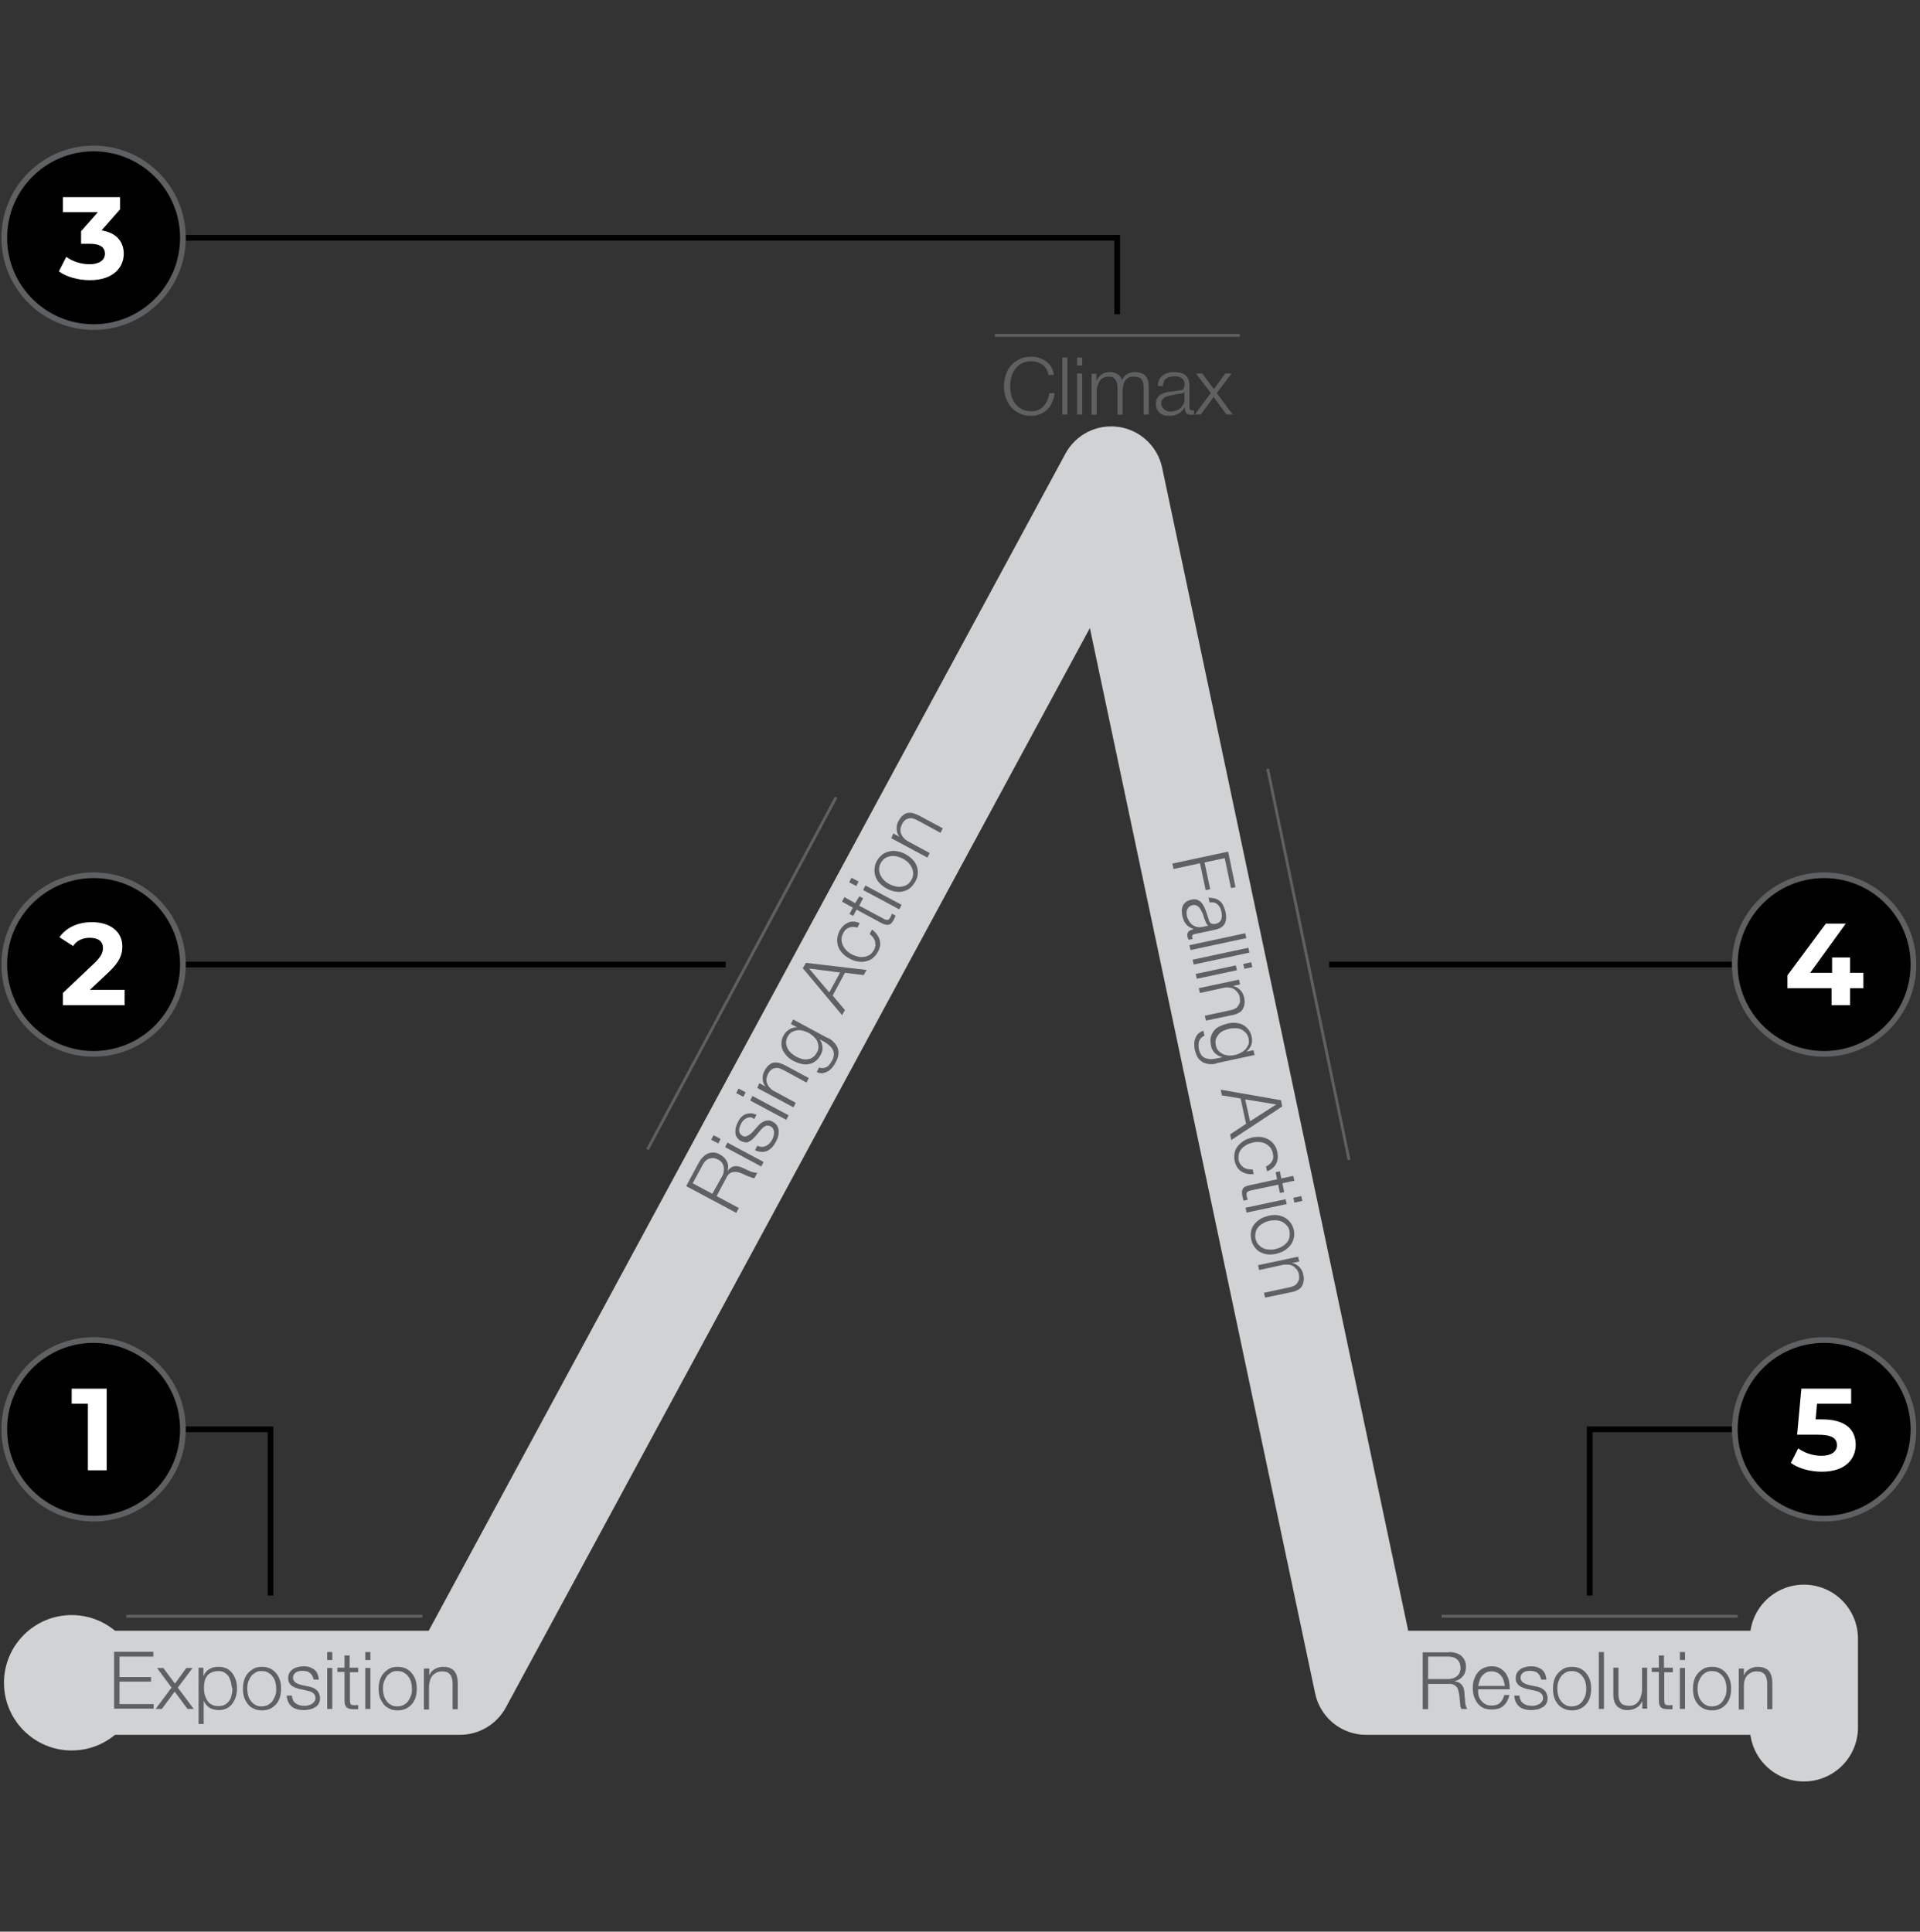 <?xml version="1.0" encoding="utf-8"?>
<!-- Generator: Adobe Illustrator 26.5.0, SVG Export Plug-In . SVG Version: 6.00 Build 0)  -->
<svg version="1.1" id="Layer_3" xmlns="http://www.w3.org/2000/svg" xmlns:xlink="http://www.w3.org/1999/xlink" x="0px" y="0px"
	 viewBox="0 0 674.9 679.1" style="enable-background:new 0 0 674.9 679.1;" xml:space="preserve">
<rect x="0" y="0" width="674.9" height="679.1" fill="#333333" stroke="none"/>
<style type="text/css">
	.st0{fill:#D0D2D3;}
	.st1{fill:#5E6062;}
	.st2{fill:none;stroke:#D0D2D3;stroke-width:38;stroke-linecap:round;stroke-linejoin:round;stroke-miterlimit:10;}
	.st3{fill:none;stroke:#5E6062;stroke-miterlimit:10;}
	.st4{fill:none;stroke:#000000;stroke-width:2;stroke-miterlimit:10;}
	.st5{stroke:#5E6062;stroke-width:2;stroke-miterlimit:10;}
	.st6{fill:#FFFFFF;}
</style>
<g>
	<path class="st0" d="M622.9,609.9H480.2c-8.7,0-16.1-6.1-17.9-14.5l-79.2-374.6L177.8,600.3c-3.2,5.9-9.4,9.6-16.1,9.6H33.7
		c-10.1,0-18.3-8.2-18.3-18.3c0-10.1,8.2-18.3,18.3-18.3h117l223.8-413.8c3.7-6.8,11.1-10.5,18.7-9.4c7.6,1.1,13.7,6.8,15.3,14.3
		l86.5,408.9h127.8c10.1,0,18.3,8.2,18.3,18.3C641.2,601.7,633,609.9,622.9,609.9z"/>
</g>
<g>
	<path class="st1" d="M245.6,408.8c0.4-0.7,0.8-1.4,1.4-1.9c0.5-0.6,1.1-1,1.7-1.3c0.6-0.3,1.3-0.4,2.1-0.4c0.7,0,1.5,0.2,2.3,0.7
		c1.1,0.6,1.9,1.4,2.4,2.4c0.5,1,0.6,2.2,0.2,3.4l0,0c0.4-0.5,0.8-0.9,1.2-1.2s0.9-0.4,1.3-0.5s1,0,1.5,0.1c0.5,0.1,1,0.3,1.6,0.6
		c0.3,0.1,0.7,0.3,1.1,0.5c0.4,0.2,0.9,0.4,1.3,0.6c0.5,0.2,0.9,0.3,1.4,0.4c0.4,0.1,0.8,0.1,1.1,0.1l-1,1.9c-0.2,0-0.5,0-0.7-0.1
		c-0.3-0.1-0.5-0.2-0.8-0.3c-0.3-0.1-0.5-0.2-0.8-0.3s-0.5-0.2-0.7-0.3c-0.6-0.3-1.3-0.6-1.9-0.8c-0.7-0.3-1.3-0.4-1.9-0.4
		c-0.6,0-1.2,0.1-1.7,0.4c-0.5,0.3-1,0.8-1.4,1.7l-3.4,6.4l7.8,4.2l-0.9,1.7l-17.6-9.4L245.6,408.8z M253.9,413.4
		c0.3-0.5,0.5-1,0.5-1.6c0.1-0.5,0.1-1.1,0-1.6c-0.1-0.5-0.3-1-0.6-1.4c-0.3-0.4-0.7-0.8-1.3-1.1c-1.1-0.6-2.1-0.7-3.1-0.4
		c-1,0.3-1.8,1.1-2.5,2.4l-3.4,6.3l6.9,3.7L253.9,413.4z"/>
	<path class="st1" d="M250.8,399.1l2.5,1.3l-0.8,1.6l-2.5-1.3L250.8,399.1z M255.7,401.7l12.7,6.8l-0.8,1.6l-12.7-6.8L255.7,401.7z"
		/>
	<path class="st1" d="M263.7,392.8c-0.5,0-0.9,0.1-1.3,0.3c-0.4,0.2-0.7,0.4-1.1,0.8c-0.3,0.3-0.6,0.7-0.8,1.2
		c-0.2,0.3-0.3,0.7-0.5,1.1c-0.1,0.4-0.2,0.8-0.2,1.2c0,0.4,0.1,0.7,0.3,1.1c0.2,0.3,0.5,0.6,0.9,0.8c0.3,0.2,0.7,0.3,1,0.2
		c0.3,0,0.7-0.2,1-0.3c0.3-0.2,0.6-0.4,0.9-0.6c0.3-0.3,0.5-0.5,0.7-0.7l1.6-1.8c0.3-0.4,0.7-0.8,1.1-1.1c0.4-0.3,0.8-0.6,1.3-0.8
		c0.5-0.2,1-0.3,1.5-0.3c0.5,0,1.1,0.2,1.6,0.5c0.7,0.4,1.2,0.8,1.5,1.4c0.3,0.6,0.5,1.2,0.5,1.8c0,0.6,0,1.3-0.2,2
		c-0.2,0.7-0.5,1.3-0.8,1.9c-0.8,1.5-1.8,2.5-3,3.1c-1.2,0.5-2.6,0.5-4.3-0.2l0.8-1.6c1.1,0.5,2.1,0.5,3,0.1
		c0.9-0.4,1.6-1.1,2.2-2.2c0.2-0.4,0.4-0.8,0.5-1.2c0.1-0.4,0.2-0.9,0.2-1.3c0-0.5-0.1-0.9-0.3-1.3c-0.2-0.4-0.5-0.7-0.9-0.9
		c-0.4-0.2-0.7-0.3-1.1-0.3c-0.3,0-0.7,0.1-1,0.3c-0.3,0.2-0.6,0.4-0.9,0.7c-0.3,0.3-0.6,0.6-0.8,0.9l-1.5,1.8
		c-0.4,0.4-0.8,0.8-1.2,1.2c-0.4,0.3-0.8,0.6-1.2,0.8c-0.4,0.2-0.9,0.3-1.3,0.2s-1-0.2-1.5-0.5c-0.6-0.3-1.1-0.8-1.4-1.3
		c-0.3-0.5-0.5-1.1-0.5-1.7c0-0.6,0-1.2,0.2-1.9c0.2-0.6,0.4-1.2,0.7-1.8c0.3-0.6,0.7-1.2,1.2-1.7c0.5-0.5,1-0.8,1.5-1
		c0.6-0.2,1.2-0.3,1.8-0.3c0.6,0,1.3,0.2,2,0.5l-0.8,1.6C264.6,392.9,264.1,392.8,263.7,392.8z"/>
	<path class="st1" d="M259.6,382.7l2.5,1.3l-0.8,1.6l-2.5-1.3L259.6,382.7z M264.5,385.3l12.7,6.8l-0.8,1.6l-12.7-6.8L264.5,385.3z"
		/>
	<path class="st1" d="M266.9,380.8l2.2,1.2l0,0c-0.6-0.7-1-1.6-1-2.6c-0.1-1,0.1-2,0.6-2.9c0.5-0.9,1-1.6,1.5-2
		c0.6-0.5,1.1-0.8,1.7-0.9c0.6-0.1,1.3-0.1,2,0.1c0.7,0.2,1.4,0.5,2.2,0.9l8.2,4.4l-0.8,1.6l-7.9-4.3c-0.5-0.3-1.1-0.5-1.6-0.7
		c-0.5-0.2-1-0.2-1.5-0.1c-0.5,0.1-0.9,0.2-1.4,0.6c-0.4,0.3-0.8,0.8-1.1,1.4c-0.3,0.6-0.5,1.2-0.6,1.8c0,0.6,0,1.2,0.3,1.7
		c0.2,0.5,0.5,1.1,1,1.5c0.4,0.5,1,0.9,1.6,1.2l7.4,4l-0.8,1.6l-12.7-6.8L266.9,380.8z"/>
	<path class="st1" d="M293,366.3c0.6,0.6,1.1,1.3,1.4,2c0.3,0.7,0.4,1.5,0.3,2.4c-0.1,0.9-0.4,1.8-1,2.9c-0.3,0.6-0.8,1.2-1.2,1.8
		c-0.5,0.5-1,1-1.6,1.3c-0.6,0.3-1.2,0.5-1.8,0.6s-1.3-0.1-2-0.4l0.8-1.6c0.5,0.2,1,0.2,1.5,0.2c0.4-0.1,0.9-0.2,1.2-0.4
		c0.4-0.2,0.7-0.5,1-0.9c0.3-0.4,0.6-0.8,0.8-1.2c0.8-1.4,0.9-2.7,0.4-3.8c-0.5-1.1-1.5-2-3-2.9l-1.7-0.9l0,0c0.6,0.8,0.9,1.7,1,2.6
		c0.1,1-0.1,1.9-0.6,2.8c-0.5,1-1.2,1.8-1.9,2.3c-0.7,0.5-1.5,0.9-2.4,1c-0.8,0.2-1.7,0.1-2.6-0.1c-0.9-0.2-1.8-0.6-2.7-1
		c-0.9-0.5-1.6-1-2.3-1.7c-0.6-0.7-1.1-1.4-1.5-2.2c-0.3-0.8-0.5-1.6-0.4-2.5c0-0.9,0.3-1.8,0.8-2.7c0.3-0.5,0.6-0.9,0.9-1.2
		c0.4-0.3,0.7-0.6,1.2-0.9s0.9-0.4,1.3-0.5c0.5-0.1,0.9-0.1,1.3-0.1l0,0l-2.2-1.2l0.8-1.6l11.7,6.3
		C291.6,365.1,292.4,365.6,293,366.3z M287.7,368c0-0.7-0.2-1.3-0.4-1.9c-0.3-0.6-0.7-1.1-1.2-1.6c-0.5-0.5-1.1-0.9-1.7-1.3
		c-0.6-0.3-1.3-0.6-2-0.8c-0.7-0.2-1.4-0.3-2.1-0.2c-0.7,0.1-1.3,0.3-1.9,0.6s-1.1,0.9-1.5,1.6c-0.4,0.7-0.6,1.5-0.6,2.1
		c0,0.7,0.2,1.3,0.5,2c0.3,0.6,0.7,1.2,1.3,1.7c0.5,0.5,1.2,0.9,1.8,1.3c0.6,0.3,1.3,0.6,2,0.8c0.7,0.2,1.4,0.2,2,0.1
		c0.7-0.1,1.3-0.3,1.8-0.7c0.6-0.4,1-0.9,1.4-1.6C287.6,369.3,287.7,368.7,287.7,368z"/>
	<path class="st1" d="M283.3,338.5l21.3,2.5l-1,1.8l-6.6-0.8l-4.3,8l4.3,5.1l-1,1.8l-13.8-16.5L283.3,338.5z M295.3,341.9l-10.9-1.4
		l7.1,8.4L295.3,341.9z"/>
	<path class="st1" d="M298.5,326.1c-0.9,0.3-1.6,0.9-2.1,2c-0.4,0.7-0.6,1.5-0.6,2.2c0,0.7,0.2,1.4,0.5,2.1c0.3,0.6,0.7,1.2,1.3,1.8
		c0.5,0.5,1.2,1,1.8,1.3c0.7,0.4,1.4,0.6,2.1,0.8c0.8,0.2,1.5,0.2,2.2,0.1c0.7-0.1,1.4-0.3,2-0.7c0.6-0.4,1.1-1,1.5-1.7
		c0.3-0.5,0.4-1,0.5-1.5c0-0.5,0-1-0.1-1.5c-0.1-0.5-0.4-1-0.7-1.4c-0.3-0.5-0.7-0.8-1.2-1.2l0.8-1.6c1.4,1,2.3,2.3,2.7,3.6
		c0.4,1.4,0.2,2.8-0.6,4.2c-0.5,1-1.2,1.7-1.9,2.3s-1.6,0.9-2.5,1.1c-0.9,0.2-1.8,0.2-2.8,0c-1-0.2-1.9-0.5-2.8-1
		c-0.9-0.5-1.7-1.1-2.4-1.8c-0.7-0.7-1.2-1.5-1.5-2.3c-0.3-0.8-0.5-1.7-0.4-2.7c0-0.9,0.3-1.9,0.8-2.9c0.7-1.4,1.7-2.3,2.9-2.9
		c1.2-0.6,2.6-0.5,4.2,0.1l-0.8,1.6C300.3,325.8,299.3,325.8,298.5,326.1z"/>
	<path class="st1" d="M302.1,315.1l1.3,0.7l-1.4,2.6l8.6,4.6c0.5,0.3,0.9,0.4,1.3,0.4c0.4,0,0.7-0.2,1-0.8c0.2-0.4,0.5-0.9,0.6-1.4
		l1.3,0.7c-0.1,0.2-0.2,0.5-0.3,0.7s-0.2,0.5-0.3,0.7c-0.6,1-1.1,1.7-1.8,1.8s-1.5,0-2.6-0.6l-8.7-4.7l-1.2,2.2l-1.3-0.7l1.2-2.2
		l-3.8-2.1l0.8-1.6l3.8,2.1L302.1,315.1z"/>
	<path class="st1" d="M299.3,308.6l2.5,1.3l-0.8,1.6l-2.5-1.3L299.3,308.6z M304.2,311.3l12.7,6.8l-0.8,1.6l-12.7-6.8L304.2,311.3z"
		/>
	<path class="st1" d="M310.2,300.4c0.8-0.6,1.6-0.9,2.5-1.1c0.9-0.2,1.8-0.2,2.8,0c1,0.2,1.9,0.5,2.8,1c0.9,0.5,1.7,1.1,2.4,1.8
		c0.7,0.7,1.2,1.5,1.5,2.3s0.5,1.7,0.4,2.7c0,0.9-0.3,1.9-0.9,2.9s-1.2,1.7-1.9,2.3c-0.8,0.6-1.6,0.9-2.5,1.1s-1.8,0.2-2.8,0
		c-1-0.2-1.9-0.5-2.8-1c-0.9-0.5-1.7-1.1-2.4-1.8c-0.7-0.7-1.2-1.5-1.5-2.3c-0.3-0.8-0.5-1.7-0.4-2.7c0-0.9,0.3-1.9,0.8-2.9
		S309.5,301,310.2,300.4z M309,305.6c0,0.7,0.2,1.4,0.5,2.1c0.3,0.6,0.7,1.2,1.3,1.8s1.2,1,1.8,1.3c0.7,0.4,1.4,0.6,2.1,0.8
		c0.8,0.2,1.5,0.2,2.2,0.1c0.7-0.1,1.4-0.3,2-0.7c0.6-0.4,1.1-1,1.5-1.7s0.6-1.5,0.6-2.2c0-0.7-0.2-1.4-0.5-2.1
		c-0.3-0.6-0.7-1.2-1.3-1.8c-0.5-0.5-1.2-1-1.8-1.3c-0.7-0.4-1.4-0.6-2.1-0.8c-0.8-0.2-1.5-0.2-2.2-0.1c-0.7,0.1-1.4,0.3-2,0.7
		c-0.6,0.4-1.1,1-1.5,1.7S309,304.9,309,305.6z"/>
	<path class="st1" d="M314,293l2.2,1.2l0,0c-0.6-0.7-1-1.6-1-2.6c-0.1-1,0.1-2,0.6-2.9c0.5-0.9,1-1.6,1.5-2c0.6-0.5,1.1-0.8,1.7-0.9
		c0.6-0.1,1.3-0.1,2,0.1c0.7,0.2,1.4,0.5,2.2,0.9l8.2,4.4l-0.8,1.6l-7.9-4.3c-0.5-0.3-1.1-0.5-1.6-0.7c-0.5-0.2-1-0.2-1.5-0.1
		c-0.5,0.1-0.9,0.2-1.4,0.6c-0.4,0.3-0.8,0.8-1.1,1.4c-0.3,0.6-0.5,1.2-0.6,1.8c0,0.6,0,1.2,0.3,1.7c0.2,0.5,0.5,1.1,1,1.5
		c0.4,0.5,1,0.9,1.6,1.2l7.4,4l-0.8,1.6l-12.7-6.8L314,293z"/>
</g>
<line class="st2" x1="634.1" y1="607.3" x2="634.1" y2="576.1"/>
<line class="st3" x1="44.4" y1="568.2" x2="148.5" y2="568.2"/>
<line class="st3" x1="506.7" y1="568.2" x2="610.8" y2="568.2"/>
<line class="st3" x1="293.9" y1="280.3" x2="227.6" y2="404.1"/>
<line class="st3" x1="445.6" y1="270.3" x2="474.2" y2="407.8"/>
<line class="st3" x1="349.7" y1="117.9" x2="435.8" y2="117.9"/>
<polyline class="st4" points="558.8,560.9 558.8,502.5 634.1,502.5 "/>
<polyline class="st4" points="95.1,560.9 95.1,502.5 19.8,502.5 "/>
<polyline class="st4" points="8.3,83.6 392.7,83.6 392.7,110.5 "/>
<ellipse class="st0" cx="25.2" cy="591.6" rx="23.8" ry="23.8"/>
<g>
	<path class="st1" d="M509.3,580.8c0.8,0,1.6,0.1,2.3,0.3c0.7,0.2,1.4,0.5,1.9,0.9c0.5,0.4,1,1,1.3,1.6c0.3,0.7,0.5,1.4,0.5,2.3
		c0,1.3-0.3,2.4-1,3.3c-0.7,0.9-1.6,1.5-2.9,1.8v0.1c0.7,0.1,1.2,0.3,1.6,0.5c0.4,0.3,0.8,0.6,1,1c0.3,0.4,0.5,0.8,0.6,1.4
		c0.1,0.5,0.2,1.1,0.2,1.7c0,0.3,0,0.7,0.1,1.2s0.1,1,0.1,1.5c0.1,0.5,0.1,1,0.3,1.4c0.1,0.4,0.3,0.8,0.5,1h-2.1
		c-0.1-0.2-0.2-0.4-0.3-0.7s-0.1-0.6-0.1-0.8c0-0.3-0.1-0.6-0.1-0.9s0-0.5-0.1-0.7c0-0.7-0.1-1.4-0.2-2.1c-0.1-0.7-0.3-1.3-0.5-1.9
		s-0.7-1-1.2-1.3s-1.2-0.5-2.1-0.4H502v8.9h-1.9v-20H509.3z M509.1,590.3c0.6,0,1.1-0.1,1.7-0.3s1-0.4,1.4-0.8
		c0.4-0.3,0.7-0.7,0.9-1.2c0.2-0.5,0.3-1,0.3-1.6c0-1.2-0.4-2.2-1.1-2.9c-0.7-0.7-1.8-1.1-3.2-1.1H502v7.9H509.1z"/>
	<path class="st1" d="M519.7,596c0.2,0.7,0.5,1.3,0.9,1.8c0.4,0.5,0.9,1,1.5,1.3c0.6,0.4,1.3,0.5,2.2,0.5c1.3,0,2.3-0.3,3-1
		s1.2-1.6,1.5-2.7h1.8c-0.4,1.6-1.1,2.9-2.1,3.8c-1,0.9-2.4,1.3-4.2,1.3c-1.1,0-2.1-0.2-3-0.6c-0.8-0.4-1.5-1-2-1.7
		c-0.5-0.7-0.9-1.5-1.2-2.4s-0.4-1.9-0.4-2.9c0-1,0.1-1.9,0.4-2.8c0.3-0.9,0.6-1.7,1.2-2.4c0.5-0.7,1.2-1.3,2-1.7
		c0.8-0.4,1.8-0.7,3-0.7c1.2,0,2.1,0.2,3,0.7c0.8,0.5,1.5,1.1,2,1.8c0.5,0.8,0.9,1.6,1.1,2.6c0.2,1,0.3,2,0.3,3h-11.1
		C519.5,594.7,519.6,595.4,519.7,596z M528.5,590.7c-0.2-0.6-0.5-1.2-0.9-1.6c-0.4-0.5-0.9-0.9-1.4-1.1c-0.6-0.3-1.2-0.4-1.9-0.4
		c-0.7,0-1.4,0.1-1.9,0.4c-0.6,0.3-1,0.7-1.4,1.1c-0.4,0.5-0.7,1-0.9,1.7c-0.2,0.6-0.4,1.3-0.5,1.9h9.4
		C528.8,591.9,528.7,591.3,528.5,590.7z"/>
	<path class="st1" d="M541.3,589.2c-0.2-0.4-0.5-0.7-0.8-1s-0.7-0.5-1.2-0.6c-0.4-0.1-0.9-0.2-1.4-0.2c-0.4,0-0.8,0-1.2,0.1
		c-0.4,0.1-0.8,0.2-1.1,0.4s-0.6,0.5-0.8,0.8c-0.2,0.3-0.3,0.7-0.3,1.2c0,0.4,0.1,0.7,0.3,1c0.2,0.3,0.4,0.5,0.7,0.7s0.6,0.3,1,0.5
		c0.4,0.1,0.7,0.2,1,0.3l2.4,0.5c0.5,0.1,1,0.2,1.5,0.4c0.5,0.2,0.9,0.5,1.3,0.8s0.7,0.7,0.9,1.2c0.2,0.5,0.4,1,0.4,1.7
		c0,0.8-0.2,1.5-0.5,2c-0.4,0.6-0.8,1-1.4,1.3c-0.6,0.3-1.2,0.6-1.9,0.7s-1.4,0.2-2,0.2c-1.7,0-3.1-0.4-4.1-1.2s-1.7-2.1-1.8-3.9
		h1.8c0.1,1.2,0.5,2.1,1.3,2.7c0.8,0.6,1.8,0.9,3,0.9c0.4,0,0.9,0,1.3-0.1c0.5-0.1,0.9-0.3,1.3-0.5c0.4-0.2,0.7-0.5,1-0.9
		c0.3-0.3,0.4-0.8,0.4-1.3c0-0.4-0.1-0.8-0.3-1.1c-0.2-0.3-0.4-0.5-0.7-0.7c-0.3-0.2-0.6-0.4-1-0.5c-0.4-0.1-0.8-0.2-1.2-0.3
		l-2.3-0.5c-0.6-0.1-1.1-0.3-1.6-0.5s-0.9-0.4-1.3-0.7c-0.4-0.3-0.6-0.6-0.9-1.1s-0.3-0.9-0.3-1.6c0-0.7,0.2-1.4,0.5-1.9
		c0.3-0.5,0.8-0.9,1.3-1.3c0.5-0.3,1.1-0.5,1.8-0.7c0.6-0.1,1.3-0.2,1.9-0.2c0.7,0,1.4,0.1,2,0.3c0.6,0.2,1.2,0.5,1.7,0.9
		c0.5,0.4,0.9,0.9,1.1,1.5c0.3,0.6,0.4,1.3,0.5,2h-1.8C541.6,590.1,541.5,589.6,541.3,589.2z"/>
	<path class="st1" d="M555.5,586.6c0.8,0.4,1.6,1,2.1,1.7c0.6,0.7,1,1.5,1.3,2.4s0.4,1.9,0.4,3c0,1-0.1,2-0.4,3
		c-0.3,0.9-0.7,1.7-1.3,2.4c-0.6,0.7-1.3,1.2-2.1,1.6s-1.8,0.6-2.9,0.6c-1.1,0-2.1-0.2-2.9-0.6c-0.8-0.4-1.6-0.9-2.1-1.6
		c-0.6-0.7-1-1.5-1.3-2.4c-0.3-0.9-0.4-1.9-0.4-3c0-1,0.1-2,0.4-3c0.3-0.9,0.7-1.7,1.3-2.4c0.6-0.7,1.3-1.2,2.1-1.7
		c0.8-0.4,1.8-0.6,2.9-0.6C553.6,586,554.6,586.2,555.5,586.6z M550.3,588c-0.6,0.4-1.2,0.8-1.6,1.4c-0.4,0.6-0.7,1.2-1,2
		c-0.2,0.7-0.3,1.5-0.3,2.3s0.1,1.5,0.3,2.3c0.2,0.7,0.5,1.4,1,2c0.4,0.6,0.9,1,1.6,1.4c0.6,0.4,1.4,0.5,2.2,0.5s1.6-0.2,2.2-0.5
		s1.2-0.8,1.6-1.4c0.4-0.6,0.7-1.2,1-2c0.2-0.7,0.3-1.5,0.3-2.3s-0.1-1.5-0.3-2.3c-0.2-0.7-0.5-1.4-1-2c-0.4-0.6-0.9-1-1.6-1.4
		s-1.4-0.5-2.2-0.5S551,587.6,550.3,588z"/>
	<path class="st1" d="M563.8,580.8v20H562v-20H563.8z"/>
	<path class="st1" d="M577.3,600.8v-2.6h-0.1c-0.5,1-1.1,1.7-2,2.2c-0.9,0.5-1.9,0.8-3,0.8c-0.9,0-1.7-0.1-2.3-0.4
		c-0.6-0.3-1.2-0.6-1.6-1.1c-0.4-0.5-0.7-1-0.9-1.7c-0.2-0.7-0.3-1.4-0.3-2.3v-9.4h1.8v9.4c0,1.3,0.3,2.3,0.9,3s1.6,1,3,1
		c0.8,0,1.4-0.2,2-0.5c0.5-0.3,1-0.8,1.3-1.3c0.4-0.5,0.6-1.2,0.8-1.9s0.3-1.4,0.3-2.1v-7.6h1.8v14.4H577.3z"/>
	<path class="st1" d="M588,586.4v1.5H585v9.7c0,0.6,0.1,1,0.2,1.4c0.2,0.3,0.6,0.5,1.2,0.5c0.5,0,1,0,1.5-0.1v1.5
		c-0.3,0-0.5,0-0.8,0c-0.3,0-0.5,0-0.8,0c-1.2,0-2-0.2-2.5-0.7c-0.5-0.5-0.7-1.3-0.7-2.5v-9.9h-2.5v-1.5h2.5V582h1.8v4.3H588z"/>
	<path class="st1" d="M592.3,580.8v2.8h-1.8v-2.8H592.3z M592.3,586.4v14.4h-1.8v-14.4H592.3z"/>
	<path class="st1" d="M604.7,586.6c0.8,0.4,1.6,1,2.1,1.7c0.6,0.7,1,1.5,1.3,2.4s0.4,1.9,0.4,3c0,1-0.1,2-0.4,3
		c-0.3,0.9-0.7,1.7-1.3,2.4c-0.6,0.7-1.3,1.2-2.1,1.6s-1.8,0.6-2.9,0.6c-1.1,0-2.1-0.2-2.9-0.6c-0.8-0.4-1.6-0.9-2.1-1.6
		c-0.6-0.7-1-1.5-1.3-2.4c-0.3-0.9-0.4-1.9-0.4-3c0-1,0.1-2,0.4-3c0.3-0.9,0.7-1.7,1.3-2.4c0.6-0.7,1.3-1.2,2.1-1.7
		c0.8-0.4,1.8-0.6,2.9-0.6C602.9,586,603.9,586.2,604.7,586.6z M599.6,588c-0.6,0.4-1.2,0.8-1.6,1.4c-0.4,0.6-0.7,1.2-1,2
		c-0.2,0.7-0.3,1.5-0.3,2.3s0.1,1.5,0.3,2.3c0.2,0.7,0.5,1.4,1,2c0.4,0.6,0.9,1,1.6,1.4c0.6,0.4,1.4,0.5,2.2,0.5s1.6-0.2,2.2-0.5
		s1.2-0.8,1.6-1.4c0.4-0.6,0.7-1.2,1-2c0.2-0.7,0.3-1.5,0.3-2.3s-0.1-1.5-0.3-2.3c-0.2-0.7-0.5-1.4-1-2c-0.4-0.6-0.9-1-1.6-1.4
		s-1.4-0.5-2.2-0.5S600.2,587.6,599.6,588z"/>
	<path class="st1" d="M613,586.4v2.5h0.1c0.3-0.9,0.9-1.6,1.8-2.1c0.9-0.5,1.8-0.8,2.8-0.8c1,0,1.9,0.1,2.5,0.4
		c0.7,0.3,1.2,0.6,1.6,1.1c0.4,0.5,0.7,1.1,0.9,1.8c0.2,0.7,0.3,1.5,0.3,2.3v9.3h-1.8v-9c0-0.6-0.1-1.2-0.2-1.7
		c-0.1-0.5-0.3-1-0.6-1.4c-0.3-0.4-0.7-0.7-1.1-0.9c-0.5-0.2-1.1-0.3-1.8-0.3c-0.7,0-1.3,0.1-1.9,0.4s-1,0.6-1.4,1
		c-0.4,0.4-0.7,1-0.9,1.6c-0.2,0.6-0.3,1.3-0.3,2v8.4h-1.8v-14.4H613z"/>
</g>
<g>
	<path class="st1" d="M53.9,580.8v1.6H42v7.2h11.1v1.6H42v7.9h12v1.6H40.1v-20H53.9z"/>
	<path class="st1" d="M55.2,586.4h2.2l4.1,5.5l4-5.5h2.2l-5.2,6.9l5.6,7.5h-2.2l-4.5-6.1l-4.5,6.1h-2.2l5.6-7.5L55.2,586.4z"/>
	<path class="st1" d="M71.5,586.4v2.7h0.1c0.4-1,1.1-1.8,2-2.3c0.9-0.6,2-0.8,3.2-0.8c1.1,0,2.1,0.2,2.9,0.6c0.8,0.4,1.5,1,2,1.7
		c0.5,0.7,0.9,1.5,1.2,2.4c0.3,0.9,0.4,1.9,0.4,2.9s-0.1,2-0.4,2.9c-0.3,0.9-0.7,1.7-1.2,2.4c-0.5,0.7-1.2,1.3-2,1.7
		s-1.8,0.6-2.9,0.6c-0.5,0-1-0.1-1.6-0.2c-0.5-0.1-1-0.3-1.5-0.6c-0.4-0.3-0.8-0.6-1.2-1c-0.3-0.4-0.6-0.8-0.8-1.4h-0.1v8.1h-1.8
		v-19.8H71.5z M81.2,591.4c-0.2-0.7-0.5-1.4-0.8-2c-0.4-0.6-0.9-1-1.5-1.4c-0.6-0.4-1.3-0.5-2.2-0.5c-1,0-1.8,0.2-2.4,0.5
		c-0.7,0.3-1.2,0.8-1.6,1.3c-0.4,0.6-0.7,1.2-0.8,2c-0.2,0.7-0.2,1.5-0.2,2.4c0,0.7,0.1,1.5,0.3,2.2c0.2,0.7,0.5,1.4,0.9,2
		c0.4,0.6,0.9,1.1,1.6,1.4c0.6,0.4,1.4,0.5,2.4,0.5c0.8,0,1.6-0.2,2.2-0.5c0.6-0.4,1.1-0.8,1.5-1.4c0.4-0.6,0.7-1.2,0.8-2
		c0.2-0.7,0.3-1.5,0.3-2.2C81.4,592.9,81.3,592.1,81.2,591.4z"/>
	<path class="st1" d="M95,586.6c0.8,0.4,1.6,1,2.1,1.7c0.6,0.7,1,1.5,1.3,2.4c0.3,0.9,0.4,1.9,0.4,3c0,1-0.1,2-0.4,3
		c-0.3,0.9-0.7,1.7-1.3,2.4c-0.6,0.7-1.3,1.2-2.1,1.6c-0.8,0.4-1.8,0.6-2.9,0.6c-1.1,0-2.1-0.2-2.9-0.6c-0.8-0.4-1.6-0.9-2.1-1.6
		s-1-1.5-1.3-2.4c-0.3-0.9-0.4-1.9-0.4-3c0-1,0.1-2,0.4-3c0.3-0.9,0.7-1.7,1.3-2.4s1.3-1.2,2.1-1.7c0.8-0.4,1.8-0.6,2.9-0.6
		C93.1,586,94.1,586.2,95,586.6z M89.8,588c-0.6,0.4-1.2,0.8-1.6,1.4c-0.4,0.6-0.7,1.2-1,2c-0.2,0.7-0.3,1.5-0.3,2.3
		s0.1,1.5,0.3,2.3c0.2,0.7,0.5,1.4,1,2c0.4,0.6,0.9,1,1.6,1.4s1.4,0.5,2.2,0.5c0.8,0,1.6-0.2,2.2-0.5c0.6-0.4,1.2-0.8,1.6-1.4
		c0.4-0.6,0.7-1.2,1-2s0.3-1.5,0.3-2.3s-0.1-1.5-0.3-2.3s-0.5-1.4-1-2c-0.4-0.6-0.9-1-1.6-1.4c-0.6-0.4-1.4-0.5-2.2-0.5
		C91.2,587.4,90.5,587.6,89.8,588z"/>
	<path class="st1" d="M109.8,589.2c-0.2-0.4-0.5-0.7-0.8-1c-0.3-0.3-0.7-0.5-1.2-0.6c-0.4-0.1-0.9-0.2-1.4-0.2c-0.4,0-0.8,0-1.2,0.1
		s-0.8,0.2-1.1,0.4s-0.6,0.5-0.8,0.8c-0.2,0.3-0.3,0.7-0.3,1.2c0,0.4,0.1,0.7,0.3,1c0.2,0.3,0.4,0.5,0.7,0.7c0.3,0.2,0.6,0.3,1,0.5
		c0.4,0.1,0.7,0.2,1,0.3l2.4,0.5c0.5,0.1,1,0.2,1.5,0.4c0.5,0.2,0.9,0.5,1.3,0.8c0.4,0.3,0.7,0.7,0.9,1.2c0.2,0.5,0.4,1,0.4,1.7
		c0,0.8-0.2,1.5-0.5,2s-0.8,1-1.4,1.3c-0.6,0.3-1.2,0.6-1.9,0.7c-0.7,0.1-1.4,0.2-2,0.2c-1.7,0-3.1-0.4-4.1-1.2s-1.7-2.1-1.8-3.9
		h1.8c0.1,1.2,0.5,2.1,1.3,2.7c0.8,0.6,1.8,0.9,3,0.9c0.4,0,0.9,0,1.3-0.1c0.5-0.1,0.9-0.3,1.3-0.5c0.4-0.2,0.7-0.5,1-0.9
		c0.3-0.3,0.4-0.8,0.4-1.3c0-0.4-0.1-0.8-0.3-1.1s-0.4-0.5-0.7-0.7c-0.3-0.2-0.6-0.4-1-0.5c-0.4-0.1-0.8-0.2-1.2-0.3l-2.3-0.5
		c-0.6-0.1-1.1-0.3-1.6-0.5c-0.5-0.2-0.9-0.4-1.3-0.7c-0.4-0.3-0.6-0.6-0.9-1.1c-0.2-0.4-0.3-0.9-0.3-1.6c0-0.7,0.2-1.4,0.5-1.9
		s0.8-0.9,1.3-1.3c0.5-0.3,1.1-0.5,1.8-0.7c0.6-0.1,1.3-0.2,1.9-0.2c0.7,0,1.4,0.1,2,0.3c0.6,0.2,1.2,0.5,1.7,0.9
		c0.5,0.4,0.9,0.9,1.1,1.5c0.3,0.6,0.4,1.3,0.5,2h-1.8C110.1,590.1,110,589.6,109.8,589.2z"/>
	<path class="st1" d="M116.8,580.8v2.8H115v-2.8H116.8z M116.8,586.4v14.4H115v-14.4H116.8z"/>
	<path class="st1" d="M125.9,586.4v1.5H123v9.7c0,0.6,0.1,1,0.2,1.4c0.2,0.3,0.6,0.5,1.2,0.5c0.5,0,1,0,1.5-0.1v1.5
		c-0.3,0-0.5,0-0.8,0c-0.3,0-0.5,0-0.8,0c-1.2,0-2-0.2-2.5-0.7c-0.5-0.5-0.7-1.3-0.7-2.5v-9.9h-2.5v-1.5h2.5V582h1.8v4.3H125.9z"/>
	<path class="st1" d="M130.2,580.8v2.8h-1.8v-2.8H130.2z M130.2,586.4v14.4h-1.8v-14.4H130.2z"/>
	<path class="st1" d="M142.7,586.6c0.8,0.4,1.6,1,2.1,1.7c0.6,0.7,1,1.5,1.3,2.4c0.3,0.9,0.4,1.9,0.4,3c0,1-0.1,2-0.4,3
		c-0.3,0.9-0.7,1.7-1.3,2.4c-0.6,0.7-1.3,1.2-2.1,1.6c-0.8,0.4-1.8,0.6-2.9,0.6c-1.1,0-2.1-0.2-2.9-0.6c-0.8-0.4-1.6-0.9-2.1-1.6
		s-1-1.5-1.3-2.4c-0.3-0.9-0.4-1.9-0.4-3c0-1,0.1-2,0.4-3c0.3-0.9,0.7-1.7,1.3-2.4s1.3-1.2,2.1-1.7c0.8-0.4,1.8-0.6,2.9-0.6
		C140.8,586,141.8,586.2,142.7,586.6z M137.5,588c-0.6,0.4-1.2,0.8-1.6,1.4c-0.4,0.6-0.7,1.2-1,2c-0.2,0.7-0.3,1.5-0.3,2.3
		s0.1,1.5,0.3,2.3c0.2,0.7,0.5,1.4,1,2c0.4,0.6,0.9,1,1.6,1.4s1.4,0.5,2.2,0.5c0.8,0,1.6-0.2,2.2-0.5c0.6-0.4,1.2-0.8,1.6-1.4
		c0.4-0.6,0.7-1.2,1-2s0.3-1.5,0.3-2.3s-0.1-1.5-0.3-2.3s-0.5-1.4-1-2c-0.4-0.6-0.9-1-1.6-1.4c-0.6-0.4-1.4-0.5-2.2-0.5
		C138.9,587.4,138.1,587.6,137.5,588z"/>
	<path class="st1" d="M150.9,586.4v2.5h0.1c0.3-0.9,0.9-1.6,1.8-2.1c0.9-0.5,1.8-0.8,2.8-0.8c1,0,1.9,0.1,2.5,0.4
		c0.7,0.3,1.2,0.6,1.6,1.1c0.4,0.5,0.7,1.1,0.9,1.8c0.2,0.7,0.3,1.5,0.3,2.3v9.3h-1.8v-9c0-0.6-0.1-1.2-0.2-1.7
		c-0.1-0.5-0.3-1-0.6-1.4c-0.3-0.4-0.7-0.7-1.1-0.9c-0.5-0.2-1.1-0.3-1.8-0.3c-0.7,0-1.3,0.1-1.9,0.4c-0.6,0.3-1,0.6-1.4,1
		c-0.4,0.4-0.7,1-0.9,1.6c-0.2,0.6-0.3,1.3-0.4,2v8.4h-1.8v-14.4H150.9z"/>
</g>
<g>
	<path class="st1" d="M434.3,311.9l-1.6,0.3l-2.2-10.5l-7.1,1.5l2,9.4l-1.6,0.3l-2-9.4l-9.3,2l-0.4-1.9l19.6-4.2L434.3,311.9z"/>
	<path class="st1" d="M427.1,315.9c0.7,0.2,1.2,0.5,1.7,0.9c0.5,0.4,0.9,0.9,1.2,1.6c0.3,0.6,0.6,1.4,0.8,2.2
		c0.1,0.6,0.2,1.3,0.2,1.9s-0.1,1.2-0.3,1.8c-0.2,0.6-0.6,1.1-1.1,1.5s-1.3,0.8-2.2,1l-7.5,1.6c-0.7,0.1-1,0.6-0.8,1.2
		c0,0.2,0.1,0.4,0.2,0.5l-1.5,0.3c-0.1-0.2-0.1-0.4-0.2-0.5c-0.1-0.2-0.1-0.3-0.2-0.6c-0.1-0.4-0.1-0.8,0-1.1
		c0.1-0.3,0.2-0.5,0.4-0.7c0.2-0.2,0.4-0.3,0.7-0.5c0.3-0.1,0.6-0.2,1-0.3l0-0.1c-0.5-0.2-1-0.4-1.4-0.7c-0.4-0.2-0.8-0.5-1.1-0.9
		c-0.3-0.3-0.6-0.8-0.8-1.2s-0.4-1.1-0.6-1.8c-0.1-0.7-0.2-1.3-0.2-1.9c0-0.6,0.2-1.2,0.4-1.7c0.2-0.5,0.6-0.9,1.1-1.3
		c0.5-0.4,1.1-0.6,1.8-0.8c1-0.2,1.8-0.2,2.5,0.2c0.6,0.3,1.2,0.8,1.6,1.5c0.4,0.7,0.8,1.4,1.1,2.3c0.3,0.9,0.6,1.8,0.9,2.7
		c0.1,0.4,0.2,0.7,0.3,0.9c0.1,0.3,0.3,0.5,0.4,0.6s0.4,0.3,0.7,0.3c0.3,0.1,0.6,0,1,0c0.6-0.1,1-0.3,1.4-0.6c0.3-0.3,0.6-0.6,0.7-1
		c0.1-0.4,0.2-0.8,0.2-1.3c0-0.5-0.1-1-0.2-1.5c-0.2-1.1-0.7-1.9-1.4-2.5c-0.7-0.6-1.6-0.8-2.7-0.6l-0.4-1.7
		C425.7,315.7,426.5,315.7,427.1,315.9z M424.8,325.4c-0.2-0.1-0.4-0.2-0.6-0.5c-0.2-0.3-0.3-0.6-0.4-0.8c-0.3-0.7-0.6-1.4-0.8-2.2
		s-0.6-1.4-0.9-2c-0.3-0.6-0.7-1.1-1.2-1.4c-0.5-0.3-1-0.4-1.7-0.3c-0.4,0.1-0.8,0.3-1.1,0.5c-0.3,0.2-0.5,0.5-0.7,0.9
		c-0.2,0.3-0.3,0.7-0.3,1.1c0,0.4,0,0.8,0.1,1.2c0.1,0.7,0.4,1.3,0.7,1.8c0.3,0.6,0.7,1,1.2,1.4c0.5,0.4,1,0.6,1.6,0.8
		c0.6,0.1,1.3,0.1,1.9,0L424.8,325.4L424.8,325.4z"/>
	<path class="st1" d="M438.1,329.8l-19.6,4.2l-0.4-1.7l19.6-4.2L438.1,329.8z"/>
	<path class="st1" d="M439.2,334.9l-19.6,4.2l-0.4-1.7l19.6-4.2L439.2,334.9z"/>
	<path class="st1" d="M434.8,341.1l-14.1,3l-0.4-1.7l14.1-3L434.8,341.1z M440.2,340l-2.8,0.6l-0.4-1.7l2.8-0.6L440.2,340z"/>
	<path class="st1" d="M435.9,346.1l-2.4,0.5l0,0.1c0.9,0.1,1.7,0.6,2.4,1.3s1.2,1.6,1.4,2.6c0.2,1,0.3,1.8,0.1,2.6
		c-0.1,0.7-0.4,1.3-0.7,1.8s-0.9,0.9-1.5,1.2c-0.6,0.3-1.4,0.6-2.2,0.7l-9.1,1.9l-0.4-1.7l8.8-1.9c0.6-0.1,1.2-0.3,1.6-0.5
		c0.5-0.2,0.9-0.5,1.2-0.9c0.3-0.4,0.5-0.8,0.7-1.3c0.1-0.5,0.1-1.1,0-1.8c-0.1-0.7-0.4-1.3-0.8-1.8s-0.8-0.9-1.3-1.2
		c-0.5-0.3-1.1-0.5-1.7-0.5c-0.6-0.1-1.3-0.1-2,0.1l-8.2,1.8l-0.4-1.7l14.1-3L435.9,346.1z"/>
	<path class="st1" d="M425.3,374.1c-0.9,0-1.7-0.3-2.4-0.6c-0.7-0.4-1.3-0.9-1.8-1.6c-0.5-0.7-0.8-1.7-1.1-2.8
		c-0.2-0.7-0.2-1.4-0.2-2.1c0-0.7,0.1-1.4,0.4-2c0.2-0.6,0.6-1.2,1-1.6c0.5-0.5,1.1-0.8,1.8-1l0.4,1.7c-0.5,0.2-0.9,0.5-1.2,0.8
		c-0.3,0.3-0.5,0.7-0.7,1.1c-0.1,0.4-0.2,0.9-0.2,1.3c0,0.5,0,1,0.1,1.4c0.3,1.6,1,2.7,2.1,3.2s2.5,0.6,4.2,0.2l1.9-0.4l0-0.1
		c-1-0.2-1.8-0.7-2.5-1.3c-0.7-0.7-1.2-1.5-1.4-2.6c-0.2-1.1-0.3-2.1-0.1-3c0.2-0.9,0.6-1.7,1.1-2.3c0.5-0.7,1.2-1.2,2.1-1.6
		c0.8-0.4,1.8-0.7,2.8-1c1-0.2,1.9-0.3,2.8-0.2c0.9,0.1,1.8,0.3,2.5,0.7c0.8,0.4,1.4,1,2,1.7c0.5,0.7,0.9,1.6,1.1,2.6
		c0.1,0.5,0.1,1,0.1,1.5s-0.2,1-0.3,1.4c-0.2,0.4-0.4,0.8-0.7,1.2c-0.3,0.4-0.6,0.7-0.9,0.9l0,0.1l2.4-0.5l0.4,1.7l-13,2.8
		C427.2,374.1,426.2,374.2,425.3,374.1z M428.3,369.4c0.4,0.5,1,0.9,1.6,1.2c0.6,0.3,1.3,0.4,2,0.5c0.7,0,1.4,0,2.1-0.2
		c0.7-0.1,1.4-0.4,2-0.7s1.2-0.7,1.7-1.2c0.5-0.5,0.8-1.1,1.1-1.7s0.2-1.4,0.1-2.2c-0.2-0.8-0.5-1.5-1-2c-0.5-0.5-1-0.9-1.6-1.2
		s-1.3-0.4-2.1-0.4s-1.5,0-2.2,0.2c-0.7,0.2-1.4,0.4-2,0.7c-0.6,0.3-1.2,0.7-1.6,1.2s-0.8,1.1-1,1.7c-0.2,0.7-0.2,1.4,0,2.2
		C427.5,368.2,427.8,368.9,428.3,369.4z"/>
	<path class="st1" d="M450.7,389l-17.9,11.8l-0.4-2l5.6-3.7l-1.9-8.9l-6.6-1.1l-0.4-2l21.2,3.7L450.7,389z M439.4,394.2l9.2-5.9
		l-10.9-1.8L439.4,394.2z"/>
	<path class="st1" d="M447.1,408.3c0.5-0.8,0.6-1.7,0.3-2.9c-0.2-0.8-0.5-1.5-1-2.1c-0.5-0.5-1-1-1.7-1.3c-0.7-0.3-1.4-0.5-2.1-0.5
		c-0.8-0.1-1.5,0-2.3,0.2c-0.7,0.2-1.5,0.4-2.1,0.8c-0.7,0.4-1.3,0.8-1.7,1.3c-0.5,0.5-0.8,1.1-1,1.8c-0.2,0.7-0.2,1.5-0.1,2.3
		c0.1,0.5,0.3,1,0.6,1.4c0.3,0.4,0.7,0.8,1.1,1.1c0.4,0.3,0.9,0.5,1.5,0.6c0.5,0.1,1.1,0.2,1.7,0.1l0.4,1.7c-1.8,0.1-3.2-0.2-4.4-1
		c-1.2-0.8-1.9-2-2.3-3.6c-0.2-1.1-0.2-2.1,0-3c0.2-0.9,0.6-1.7,1.2-2.4c0.6-0.7,1.3-1.3,2.1-1.8c0.8-0.5,1.8-0.8,2.8-1.1
		c1-0.2,2-0.3,3-0.2c1,0.1,1.8,0.4,2.6,0.8c0.8,0.4,1.5,1,2.1,1.8c0.6,0.7,1,1.7,1.2,2.7c0.3,1.5,0.2,2.9-0.4,4.1
		c-0.6,1.2-1.7,2.1-3.2,2.7l-0.4-1.7C445.9,409.7,446.6,409.1,447.1,408.3z"/>
	<path class="st1" d="M451.4,419.1l-1.5,0.3l-0.6-2.9l-9.5,2c-0.6,0.1-1,0.3-1.3,0.5c-0.3,0.2-0.4,0.7-0.3,1.3
		c0.1,0.5,0.2,1,0.4,1.5l-1.5,0.3c-0.1-0.3-0.1-0.5-0.2-0.8c-0.1-0.3-0.1-0.5-0.2-0.8c-0.2-1.2-0.2-2,0.2-2.6
		c0.3-0.6,1.1-0.9,2.3-1.2l9.7-2.1l-0.5-2.5l1.5-0.3l0.5,2.5l4.2-0.9l0.4,1.7l-4.2,0.9L451.4,419.1z"/>
	<path class="st1" d="M452.3,423.3l-14.1,3l-0.4-1.7l14.1-3L452.3,423.3z M457.8,422.2l-2.8,0.6l-0.4-1.7l2.8-0.6L457.8,422.2z"/>
	<path class="st1" d="M454.7,435.5c-0.2,0.9-0.6,1.7-1.2,2.4c-0.6,0.7-1.3,1.3-2.1,1.8c-0.8,0.5-1.8,0.8-2.8,1.1c-1,0.2-2,0.3-3,0.2
		c-1-0.1-1.8-0.4-2.6-0.8c-0.8-0.4-1.5-1-2-1.8c-0.6-0.7-1-1.7-1.2-2.7c-0.2-1.1-0.2-2.1,0-3c0.2-0.9,0.6-1.7,1.2-2.4
		c0.6-0.7,1.3-1.3,2.1-1.8c0.8-0.5,1.8-0.8,2.8-1.1c1-0.2,2-0.3,3-0.2c1,0.1,1.8,0.4,2.6,0.8c0.8,0.4,1.5,1,2.1,1.8s1,1.7,1.2,2.7
		S455,434.6,454.7,435.5z M452.3,430.8c-0.5-0.5-1-1-1.7-1.3c-0.7-0.3-1.4-0.5-2.1-0.5s-1.5,0-2.3,0.2c-0.7,0.2-1.5,0.4-2.1,0.8
		c-0.7,0.4-1.3,0.8-1.7,1.3c-0.5,0.5-0.8,1.1-1,1.8c-0.2,0.7-0.2,1.5-0.1,2.3c0.2,0.8,0.5,1.5,1,2.1c0.5,0.5,1,1,1.7,1.3
		c0.7,0.3,1.4,0.5,2.1,0.5c0.8,0.1,1.5,0,2.3-0.2c0.7-0.2,1.5-0.4,2.1-0.8c0.7-0.4,1.3-0.8,1.7-1.3c0.5-0.5,0.8-1.1,1-1.8
		c0.2-0.7,0.2-1.5,0.1-2.3S452.8,431.3,452.3,430.8z"/>
	<path class="st1" d="M456.7,443.5l-2.4,0.5l0,0.1c0.9,0.1,1.7,0.6,2.4,1.3c0.7,0.7,1.2,1.6,1.4,2.6c0.2,1,0.3,1.8,0.1,2.6
		c-0.1,0.7-0.4,1.3-0.7,1.8c-0.4,0.5-0.9,0.9-1.5,1.2c-0.6,0.3-1.4,0.6-2.2,0.7l-9.1,1.9l-0.4-1.7l8.8-1.9c0.6-0.1,1.2-0.3,1.6-0.5
		c0.5-0.2,0.9-0.5,1.2-0.9s0.5-0.8,0.7-1.3c0.1-0.5,0.1-1.1,0-1.8c-0.1-0.7-0.4-1.3-0.8-1.8s-0.8-0.9-1.3-1.2
		c-0.5-0.3-1.1-0.5-1.7-0.5s-1.3-0.1-2,0.1l-8.2,1.8l-0.4-1.7l14.1-3L456.7,443.5z"/>
</g>
<line class="st4" x1="255.1" y1="339.1" x2="19" y2="339.1"/>
<line class="st4" x1="467.2" y1="339.1" x2="655.3" y2="339.1"/>
<g>
	<path class="st1" d="M367.8,129.7c-0.4-0.6-0.8-1.1-1.4-1.5c-0.6-0.4-1.2-0.7-1.8-0.9c-0.7-0.2-1.4-0.3-2.1-0.3
		c-1.3,0-2.5,0.3-3.4,0.8c-1,0.5-1.7,1.2-2.3,2s-1.1,1.8-1.3,2.8c-0.3,1-0.4,2.1-0.4,3.2c0,1.1,0.1,2.2,0.4,3.2
		c0.3,1.1,0.7,2,1.3,2.8s1.4,1.5,2.3,2s2.1,0.8,3.4,0.8c0.9,0,1.8-0.2,2.5-0.5c0.7-0.3,1.4-0.8,1.9-1.4c0.5-0.6,1-1.3,1.3-2
		c0.3-0.8,0.6-1.6,0.6-2.5h1.9c-0.1,1.2-0.4,2.3-0.9,3.3c-0.4,1-1,1.8-1.7,2.5c-0.7,0.7-1.5,1.2-2.5,1.6c-1,0.4-2,0.6-3.2,0.6
		c-1.6,0-2.9-0.3-4.1-0.9s-2.2-1.3-3-2.3c-0.8-1-1.4-2.1-1.8-3.3c-0.4-1.3-0.6-2.6-0.6-3.9c0-1.4,0.2-2.7,0.6-3.9
		c0.4-1.3,1-2.4,1.8-3.3c0.8-1,1.8-1.7,3-2.3c1.2-0.6,2.6-0.9,4.1-0.9c1,0,1.9,0.1,2.8,0.4c0.9,0.3,1.7,0.7,2.5,1.2
		c0.7,0.6,1.4,1.2,1.8,2c0.5,0.8,0.8,1.7,0.9,2.8h-1.9C368.5,131,368.2,130.3,367.8,129.7z"/>
	<path class="st1" d="M375.2,125.7v20h-1.8v-20H375.2z"/>
	<path class="st1" d="M380.4,125.7v2.8h-1.8v-2.8H380.4z M380.4,131.3v14.4h-1.8v-14.4H380.4z"/>
	<path class="st1" d="M385.4,131.3v2.4h0.1c0.5-0.9,1.1-1.6,1.8-2.1c0.8-0.5,1.7-0.8,2.9-0.8c1,0,1.8,0.2,2.6,0.7
		c0.8,0.5,1.3,1.2,1.6,2.1c0.4-1,1.1-1.7,1.9-2.1c0.8-0.5,1.7-0.7,2.7-0.7c3.2,0,4.8,1.7,4.8,5.1v9.8H402V136c0-1.2-0.3-2.1-0.8-2.7
		s-1.4-0.9-2.7-0.9c-0.8,0-1.4,0.1-1.9,0.4c-0.5,0.3-0.9,0.7-1.2,1.2c-0.3,0.5-0.5,1-0.6,1.7c-0.1,0.6-0.2,1.3-0.2,1.9v8.2h-1.8
		v-9.8c0-0.5-0.1-0.9-0.2-1.4c-0.1-0.4-0.3-0.8-0.5-1.1c-0.2-0.3-0.5-0.6-0.9-0.8c-0.4-0.2-0.9-0.3-1.4-0.3c-0.7,0-1.4,0.1-1.9,0.4
		c-0.6,0.3-1,0.6-1.3,1.1s-0.6,1-0.8,1.7c-0.2,0.6-0.3,1.3-0.3,2.1v8.1h-1.8v-14.4H385.4z"/>
	<path class="st1" d="M407.5,133.5c0.3-0.6,0.7-1.1,1.2-1.5c0.5-0.4,1.1-0.7,1.8-0.9c0.7-0.2,1.5-0.3,2.3-0.3c0.6,0,1.3,0.1,1.9,0.2
		c0.6,0.1,1.2,0.4,1.7,0.7c0.5,0.3,0.9,0.8,1.2,1.4c0.3,0.6,0.5,1.4,0.5,2.4v7.7c0,0.7,0.3,1.1,1,1.1c0.2,0,0.4,0,0.6-0.1v1.5
		c-0.2,0-0.4,0.1-0.5,0.1c-0.2,0-0.4,0-0.6,0c-0.4,0-0.8-0.1-1.1-0.2c-0.3-0.1-0.5-0.3-0.6-0.5c-0.1-0.2-0.2-0.5-0.3-0.8
		s-0.1-0.6-0.1-1h-0.1c-0.3,0.5-0.6,0.9-1,1.2c-0.3,0.4-0.7,0.7-1.1,0.9c-0.4,0.2-0.9,0.4-1.4,0.6c-0.5,0.1-1.1,0.2-1.8,0.2
		c-0.7,0-1.3-0.1-1.9-0.2c-0.6-0.2-1.1-0.4-1.5-0.8c-0.4-0.3-0.8-0.8-1-1.3c-0.3-0.5-0.4-1.2-0.4-1.9c0-1,0.2-1.8,0.7-2.4
		c0.4-0.6,1-1,1.8-1.3c0.7-0.3,1.6-0.5,2.5-0.6c0.9-0.1,1.9-0.2,2.8-0.4c0.4,0,0.7-0.1,1-0.1c0.3-0.1,0.5-0.2,0.7-0.3
		c0.2-0.1,0.3-0.3,0.4-0.6s0.2-0.6,0.2-1c0-0.6-0.1-1.1-0.3-1.5c-0.2-0.4-0.5-0.7-0.8-0.9c-0.3-0.2-0.7-0.4-1.2-0.5
		c-0.5-0.1-0.9-0.1-1.5-0.1c-1.1,0-2,0.3-2.7,0.8c-0.7,0.5-1.1,1.4-1.1,2.6h-1.8C407,134.8,407.2,134.1,407.5,133.5z M416.3,137.8
		c-0.1,0.2-0.3,0.4-0.6,0.4c-0.3,0.1-0.6,0.2-0.8,0.2c-0.7,0.1-1.5,0.2-2.3,0.4c-0.8,0.1-1.5,0.3-2.2,0.5c-0.7,0.2-1.2,0.5-1.6,0.9
		c-0.4,0.4-0.6,0.9-0.6,1.6c0,0.4,0.1,0.8,0.3,1.2c0.2,0.3,0.4,0.6,0.7,0.9s0.6,0.4,1,0.6c0.4,0.1,0.8,0.2,1.2,0.2
		c0.7,0,1.3-0.1,1.9-0.3c0.6-0.2,1.2-0.5,1.6-0.9s0.8-0.9,1.1-1.4c0.3-0.6,0.4-1.2,0.4-1.9L416.3,137.8L416.3,137.8z"/>
	<path class="st1" d="M420.4,131.3h2.2l4.1,5.5l4-5.5h2.2l-5.2,6.9l5.6,7.5h-2.2l-4.5-6.1l-4.5,6.1H420l5.6-7.5L420.4,131.3z"/>
</g>
<g>
	<circle class="st5" cx="641.2" cy="502.5" r="31.4"/>
	<g>
		<path class="st6" d="M652.3,507.9c0,5.1-3.7,9.5-11.9,9.5c-4,0-8.2-1.1-10.9-3.1l2.6-5.1c2.2,1.6,5.2,2.6,8.2,2.6
			c3.3,0,5.4-1.4,5.4-3.7c0-2.3-1.5-3.7-6.7-3.7h-7.3l1.5-16.2h17.5v5.3h-12l-0.5,5.5h2.3C648.9,499,652.3,502.8,652.3,507.9z"/>
	</g>
</g>
<g>
	<circle class="st5" cx="641.2" cy="339.1" r="31.4"/>
	<g>
		<path class="st6" d="M655,347.4h-4.7v6h-6.5v-6h-15.5v-4.5l13.5-18.2h7L636.3,342h7.7v-5.4h6.3v5.4h4.7V347.4z"/>
	</g>
</g>
<g>
	<circle class="st5" cx="32.9" cy="83.6" r="31.4"/>
	<g>
		<path class="st6" d="M43.5,89.2c0,4.8-3.7,9.3-11.9,9.3c-4,0-8.2-1.1-10.9-3.1l2.6-5.1c2.2,1.6,5.2,2.6,8.2,2.6
			c3.3,0,5.4-1.4,5.4-3.7c0-2.2-1.6-3.5-5.4-3.5h-3v-4.4l5.9-6.7H22.1v-5.3h20.1v4.3l-6.5,7.4C40.9,81.8,43.5,85,43.5,89.2z"/>
	</g>
</g>
<g>
	<circle class="st5" cx="32.9" cy="339.1" r="31.4"/>
	<g>
		<path class="st6" d="M43.8,348v5.4H22.1v-4.3l11.1-10.5c2.5-2.4,3-3.9,3-5.3c0-2.3-1.6-3.6-4.6-3.6c-2.5,0-4.6,0.9-5.9,2.9
			l-4.8-3.1c2.2-3.2,6.2-5.3,11.4-5.3c6.4,0,10.7,3.3,10.7,8.5c0,2.8-0.8,5.3-4.8,9.1l-6.6,6.2H43.8z"/>
	</g>
</g>
<g>
	<circle class="st5" cx="32.9" cy="502.5" r="31.4"/>
	<g>
		<path class="st6" d="M37.5,488.2v28.7h-6.6v-23.4h-5.7v-5.3H37.5z"/>
	</g>
</g>
</svg>
